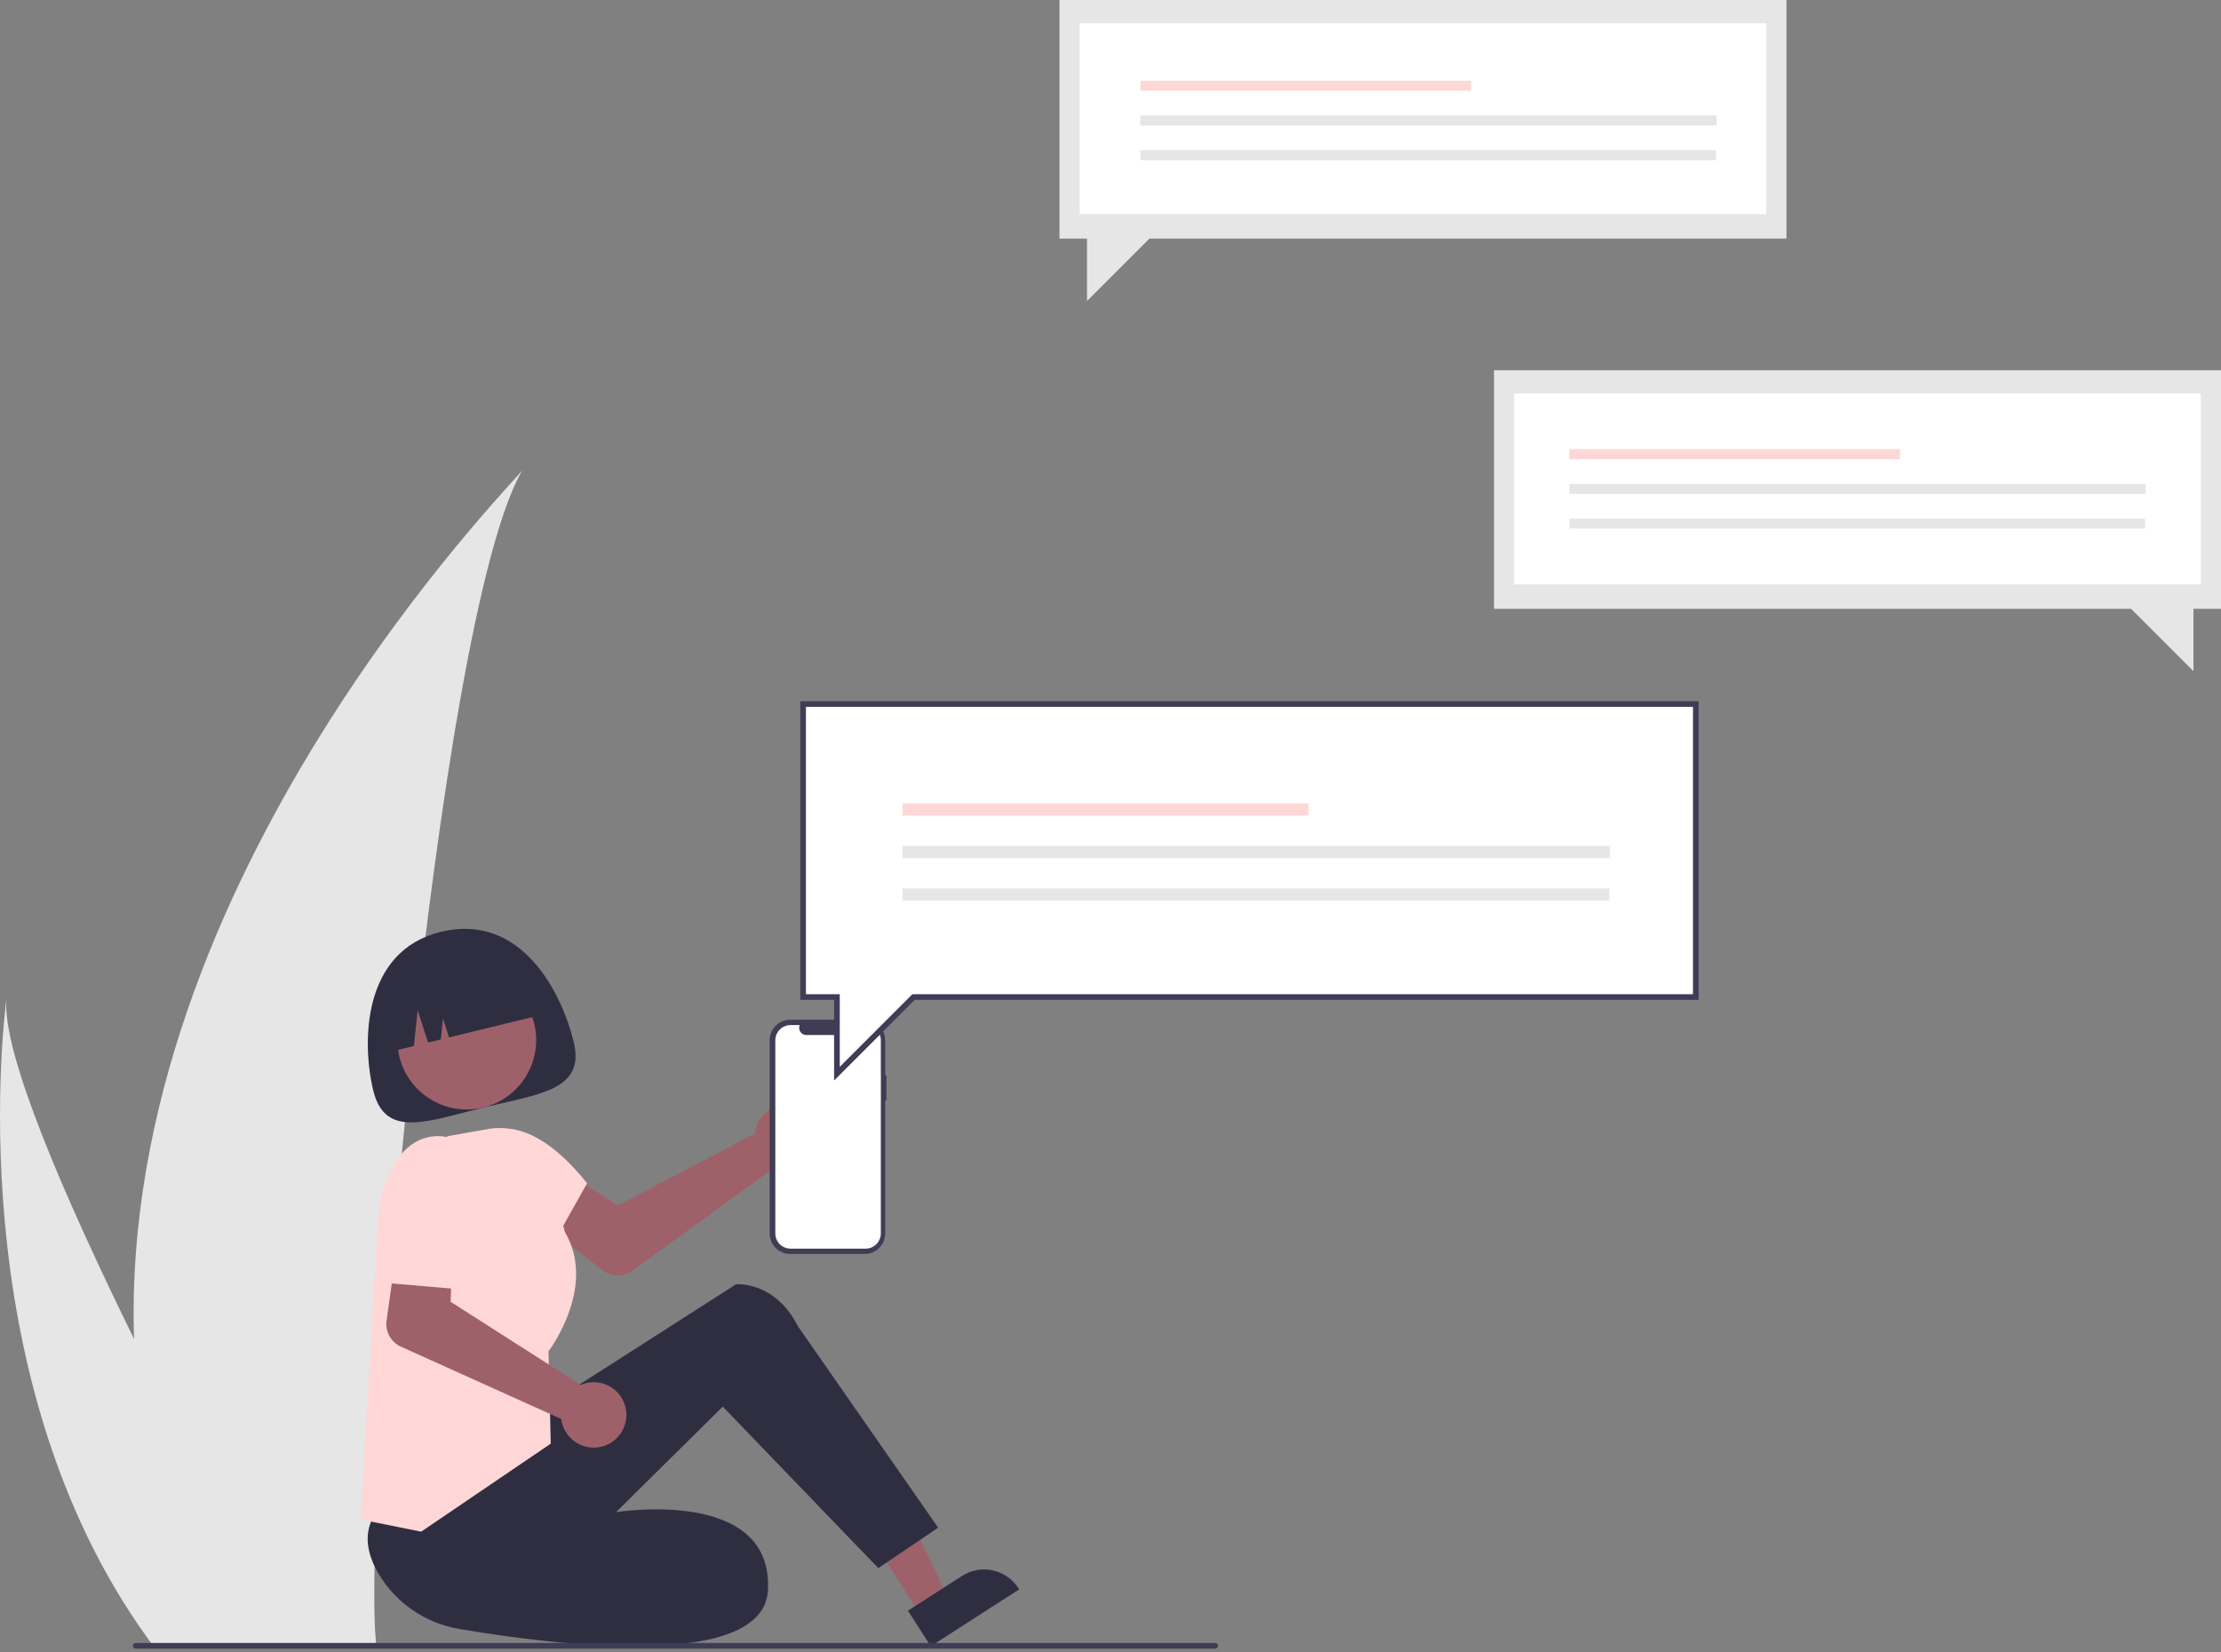 <svg width="500" height="372" viewBox="0 0 500 372" fill="none" xmlns="http://www.w3.org/2000/svg">
<rect x="0" y="0" width="500" height="372" fill="#808080" stroke="none"/>
<g clip-path="url(#clip0_2_39)">
<path d="M30.17 301.488C30.785 324.445 34.631 347.201 41.594 369.086C41.749 369.593 41.92 370.094 42.087 370.602H84.717C84.672 370.146 84.626 369.638 84.581 369.086C81.739 336.409 97.977 139.897 117.572 105.886C115.855 108.645 26.865 197.659 30.17 301.488Z" fill="#E6E6E6"/>
<path d="M33.369 369.086C33.726 369.593 34.096 370.102 34.476 370.602H66.458C66.216 370.169 65.935 369.661 65.609 369.086C60.326 359.551 44.688 331.042 30.173 301.488C14.58 269.728 0.263 236.764 1.469 224.833C1.095 227.523 -9.7 309.553 33.369 369.086Z" fill="#E6E6E6"/>
<path d="M170.139 254.112C170.037 254.486 169.966 254.868 169.925 255.254L139.129 271.428L131.978 266.925L123.772 276.828L135.656 286.03C136.616 286.774 137.791 287.186 139.005 287.204C140.219 287.223 141.407 286.847 142.389 286.133L174.407 262.874C175.787 263.448 177.31 263.588 178.772 263.276C180.234 262.964 181.566 262.214 182.592 261.126C183.618 260.038 184.288 258.664 184.513 257.185C184.738 255.707 184.508 254.196 183.854 252.852C183.199 251.507 182.15 250.395 180.848 249.661C179.545 248.927 178.05 248.607 176.561 248.744C175.072 248.881 173.66 249.468 172.513 250.426C171.366 251.385 170.537 252.671 170.139 254.112V254.112Z" fill="#9E616A"/>
<path d="M207.268 363.702L213.443 359.73L201.064 334.024L191.951 339.885L207.268 363.702Z" fill="#9E616A"/>
<path d="M204.397 362.699L216.557 354.878L216.557 354.878C218.612 353.556 221.109 353.105 223.496 353.624C225.884 354.143 227.968 355.589 229.29 357.644L229.452 357.896L209.542 370.7L204.397 362.699Z" fill="#2F2E41"/>
<path d="M118.305 319.546L165.704 289.199C165.704 289.199 174.413 288.359 179.639 298.66L211.207 344.004L197.739 353.117L162.71 316.745L138.673 340.517C138.673 340.517 174.087 334.709 172.889 358.063C171.939 376.597 123.469 370.239 103.502 366.826C99.709 366.207 96.099 364.76 92.928 362.59C89.757 360.419 87.103 357.577 85.154 354.265C83.013 350.551 81.861 346.334 83.66 342.347C88.457 331.715 118.305 319.546 118.305 319.546Z" fill="#2F2E41"/>
<path d="M94.808 344.908L81.149 342.144L85.041 275.103L100.758 255.852L110.122 254.194C112.914 253.688 115.793 254.249 118.191 255.766C120.588 257.283 122.328 259.645 123.065 262.385L127.193 277.463C134.196 289.32 124.385 303.068 123.481 304.29L123.99 325.084L94.808 344.908Z" fill="#FFD7D7"/>
<path d="M107.527 258.478L108.393 255.412C108.393 255.412 117.799 248.48 132.17 266.444L125.284 278.72L110.313 278.121L107.527 258.478Z" fill="#FFD7D7"/>
<path d="M129.162 234.62C131.827 245.542 121.324 246.354 108.866 249.393C96.407 252.432 86.71 256.548 84.046 245.625C81.381 234.703 81.592 214.138 99.217 209.839C117.449 205.391 126.498 223.697 129.162 234.62Z" fill="#2F2E41"/>
<path d="M105.083 249.838C113.712 249.838 120.707 242.843 120.707 234.214C120.707 225.584 113.712 218.589 105.083 218.589C96.454 218.589 89.458 225.584 89.458 234.214C89.458 242.843 96.454 249.838 105.083 249.838Z" fill="#9E616A"/>
<path d="M87.181 237.003L93.185 235.538L94.024 227.476L96.363 234.763L99.233 234.063L99.722 229.36L101.087 233.611L122.409 228.409C121.369 224.148 118.679 220.473 114.931 218.195C111.182 215.917 106.682 215.221 102.42 216.26L99.33 217.014C97.22 217.529 95.232 218.454 93.479 219.737C91.727 221.02 90.244 222.636 89.116 224.492C87.988 226.348 87.236 228.409 86.904 230.555C86.572 232.702 86.666 234.893 87.181 237.003Z" fill="#2F2E41"/>
<path d="M131.842 311.478C131.466 311.576 131.099 311.704 130.743 311.859L101.43 293.132L101.796 284.689L89.127 282.472L87.027 297.355C86.857 298.557 87.082 299.782 87.668 300.846C88.253 301.909 89.168 302.754 90.275 303.253L126.348 319.529C126.533 321.012 127.166 322.404 128.162 323.519C129.158 324.634 130.47 325.42 131.924 325.771C133.377 326.122 134.903 326.023 136.298 325.486C137.693 324.949 138.892 323.999 139.735 322.764C140.578 321.529 141.025 320.067 141.016 318.572C141.007 317.077 140.544 315.62 139.687 314.395C138.83 313.169 137.62 312.234 136.219 311.713C134.818 311.192 133.291 311.11 131.842 311.478V311.478Z" fill="#9E616A"/>
<path d="M103.129 258.912L100.92 256.127C100.92 256.127 92.049 253.27 87.259 265.247C82.468 277.223 86.96 288.9 86.96 288.9L107.918 290.696L109.415 271.235L103.129 258.912Z" fill="#FFD7D7"/>
<path d="M336.337 83.359H500V137.087H493.801V151.139L479.749 137.087H336.337V83.359Z" fill="#E6E6E6"/>
<path d="M495.454 88.591H340.883V131.573H495.454V88.591Z" fill="white"/>
<path d="M427.735 101.14H353.313V103.398H427.735V101.14Z" fill="#FFD7D7"/>
<path d="M483.024 108.953H353.313V111.211H483.024V108.953Z" fill="#E6E6E6"/>
<path d="M482.897 116.766H353.313V119.024H482.897V116.766Z" fill="#E6E6E6"/>
<path d="M402.18 0H238.517V53.728H244.716V67.78L258.768 53.728H402.18V0Z" fill="#E6E6E6"/>
<path d="M397.634 5.232H243.063V48.214H397.634V5.232Z" fill="white"/>
<path d="M331.155 18.194H256.733V20.453H331.155V18.194Z" fill="#FFD7D7"/>
<path d="M386.444 26.007H256.733V28.266H386.444V26.007Z" fill="#E6E6E6"/>
<path d="M386.317 33.82H256.733V36.079H386.317V33.82Z" fill="#E6E6E6"/>
<path d="M199.567 242.164H199.277V234.226C199.277 233.623 199.158 233.026 198.927 232.469C198.696 231.911 198.358 231.405 197.931 230.978C197.505 230.552 196.998 230.213 196.441 229.982C195.884 229.752 195.286 229.633 194.683 229.633H177.867C177.264 229.633 176.667 229.752 176.109 229.982C175.552 230.213 175.045 230.552 174.619 230.978C174.192 231.405 173.854 231.911 173.623 232.468C173.392 233.026 173.273 233.623 173.273 234.226V277.77C173.273 278.373 173.392 278.971 173.623 279.528C173.854 280.086 174.192 280.592 174.619 281.018C175.045 281.445 175.552 281.783 176.109 282.014C176.667 282.245 177.264 282.364 177.867 282.364H194.683C195.286 282.364 195.884 282.245 196.441 282.014C196.998 281.783 197.505 281.445 197.931 281.018C198.358 280.592 198.696 280.086 198.927 279.528C199.158 278.971 199.277 278.373 199.277 277.77V247.813H199.567V242.164Z" fill="#3F3D56"/>
<path d="M194.868 230.828H192.673C192.774 231.075 192.813 231.344 192.786 231.61C192.758 231.876 192.666 232.131 192.517 232.353C192.368 232.574 192.167 232.756 191.931 232.882C191.695 233.008 191.432 233.073 191.164 233.073H181.531C181.263 233.073 181 233.008 180.764 232.882C180.529 232.756 180.327 232.574 180.178 232.353C180.029 232.131 179.937 231.876 179.909 231.61C179.882 231.344 179.921 231.075 180.022 230.828H177.972C177.062 230.828 176.189 231.189 175.546 231.833C174.902 232.476 174.541 233.349 174.541 234.258V277.738C174.541 278.189 174.63 278.635 174.802 279.051C174.974 279.467 175.227 279.846 175.546 280.164C175.864 280.483 176.242 280.735 176.659 280.908C177.075 281.08 177.521 281.169 177.972 281.169H194.868C195.319 281.169 195.765 281.08 196.181 280.908C196.597 280.735 196.976 280.483 197.294 280.164C197.613 279.846 197.865 279.467 198.038 279.051C198.21 278.635 198.299 278.189 198.299 277.738V277.738V234.258C198.299 233.808 198.21 233.362 198.038 232.946C197.865 232.529 197.613 232.151 197.294 231.833C196.976 231.514 196.597 231.261 196.181 231.089C195.765 230.917 195.319 230.828 194.868 230.828V230.828Z" fill="white"/>
<path d="M381.768 158.542H180.798V224.517H188.41V241.771L205.665 224.517H381.768V158.542Z" fill="white"/>
<path d="M187.773 243.311V225.155H180.16V157.904H382.406V225.155H205.93L187.773 243.311ZM181.436 223.879H189.048V240.232L205.401 223.879H381.13V159.179H181.436L181.436 223.879Z" fill="#3F3D56"/>
<path d="M294.553 180.883H203.166V183.657H294.553V180.883Z" fill="#FFD7D7"/>
<path d="M362.445 190.477H203.166V193.251H362.445V190.477Z" fill="#E6E6E6"/>
<path d="M362.289 200.071H203.166V202.844H362.289V200.071Z" fill="#E6E6E6"/>
<path d="M273.577 371.24H30.549C30.38 371.24 30.217 371.172 30.098 371.053C29.978 370.933 29.911 370.771 29.911 370.602C29.911 370.433 29.978 370.27 30.098 370.151C30.217 370.031 30.38 369.964 30.549 369.964H273.577C273.746 369.964 273.908 370.031 274.028 370.151C274.147 370.27 274.215 370.433 274.215 370.602C274.215 370.771 274.147 370.933 274.028 371.053C273.908 371.172 273.746 371.24 273.577 371.24Z" fill="#3F3D56"/>
</g>
<defs>
<clipPath id="clip0_2_39">
<rect width="500" height="371.24" fill="white"/>
</clipPath>
</defs>
</svg>
